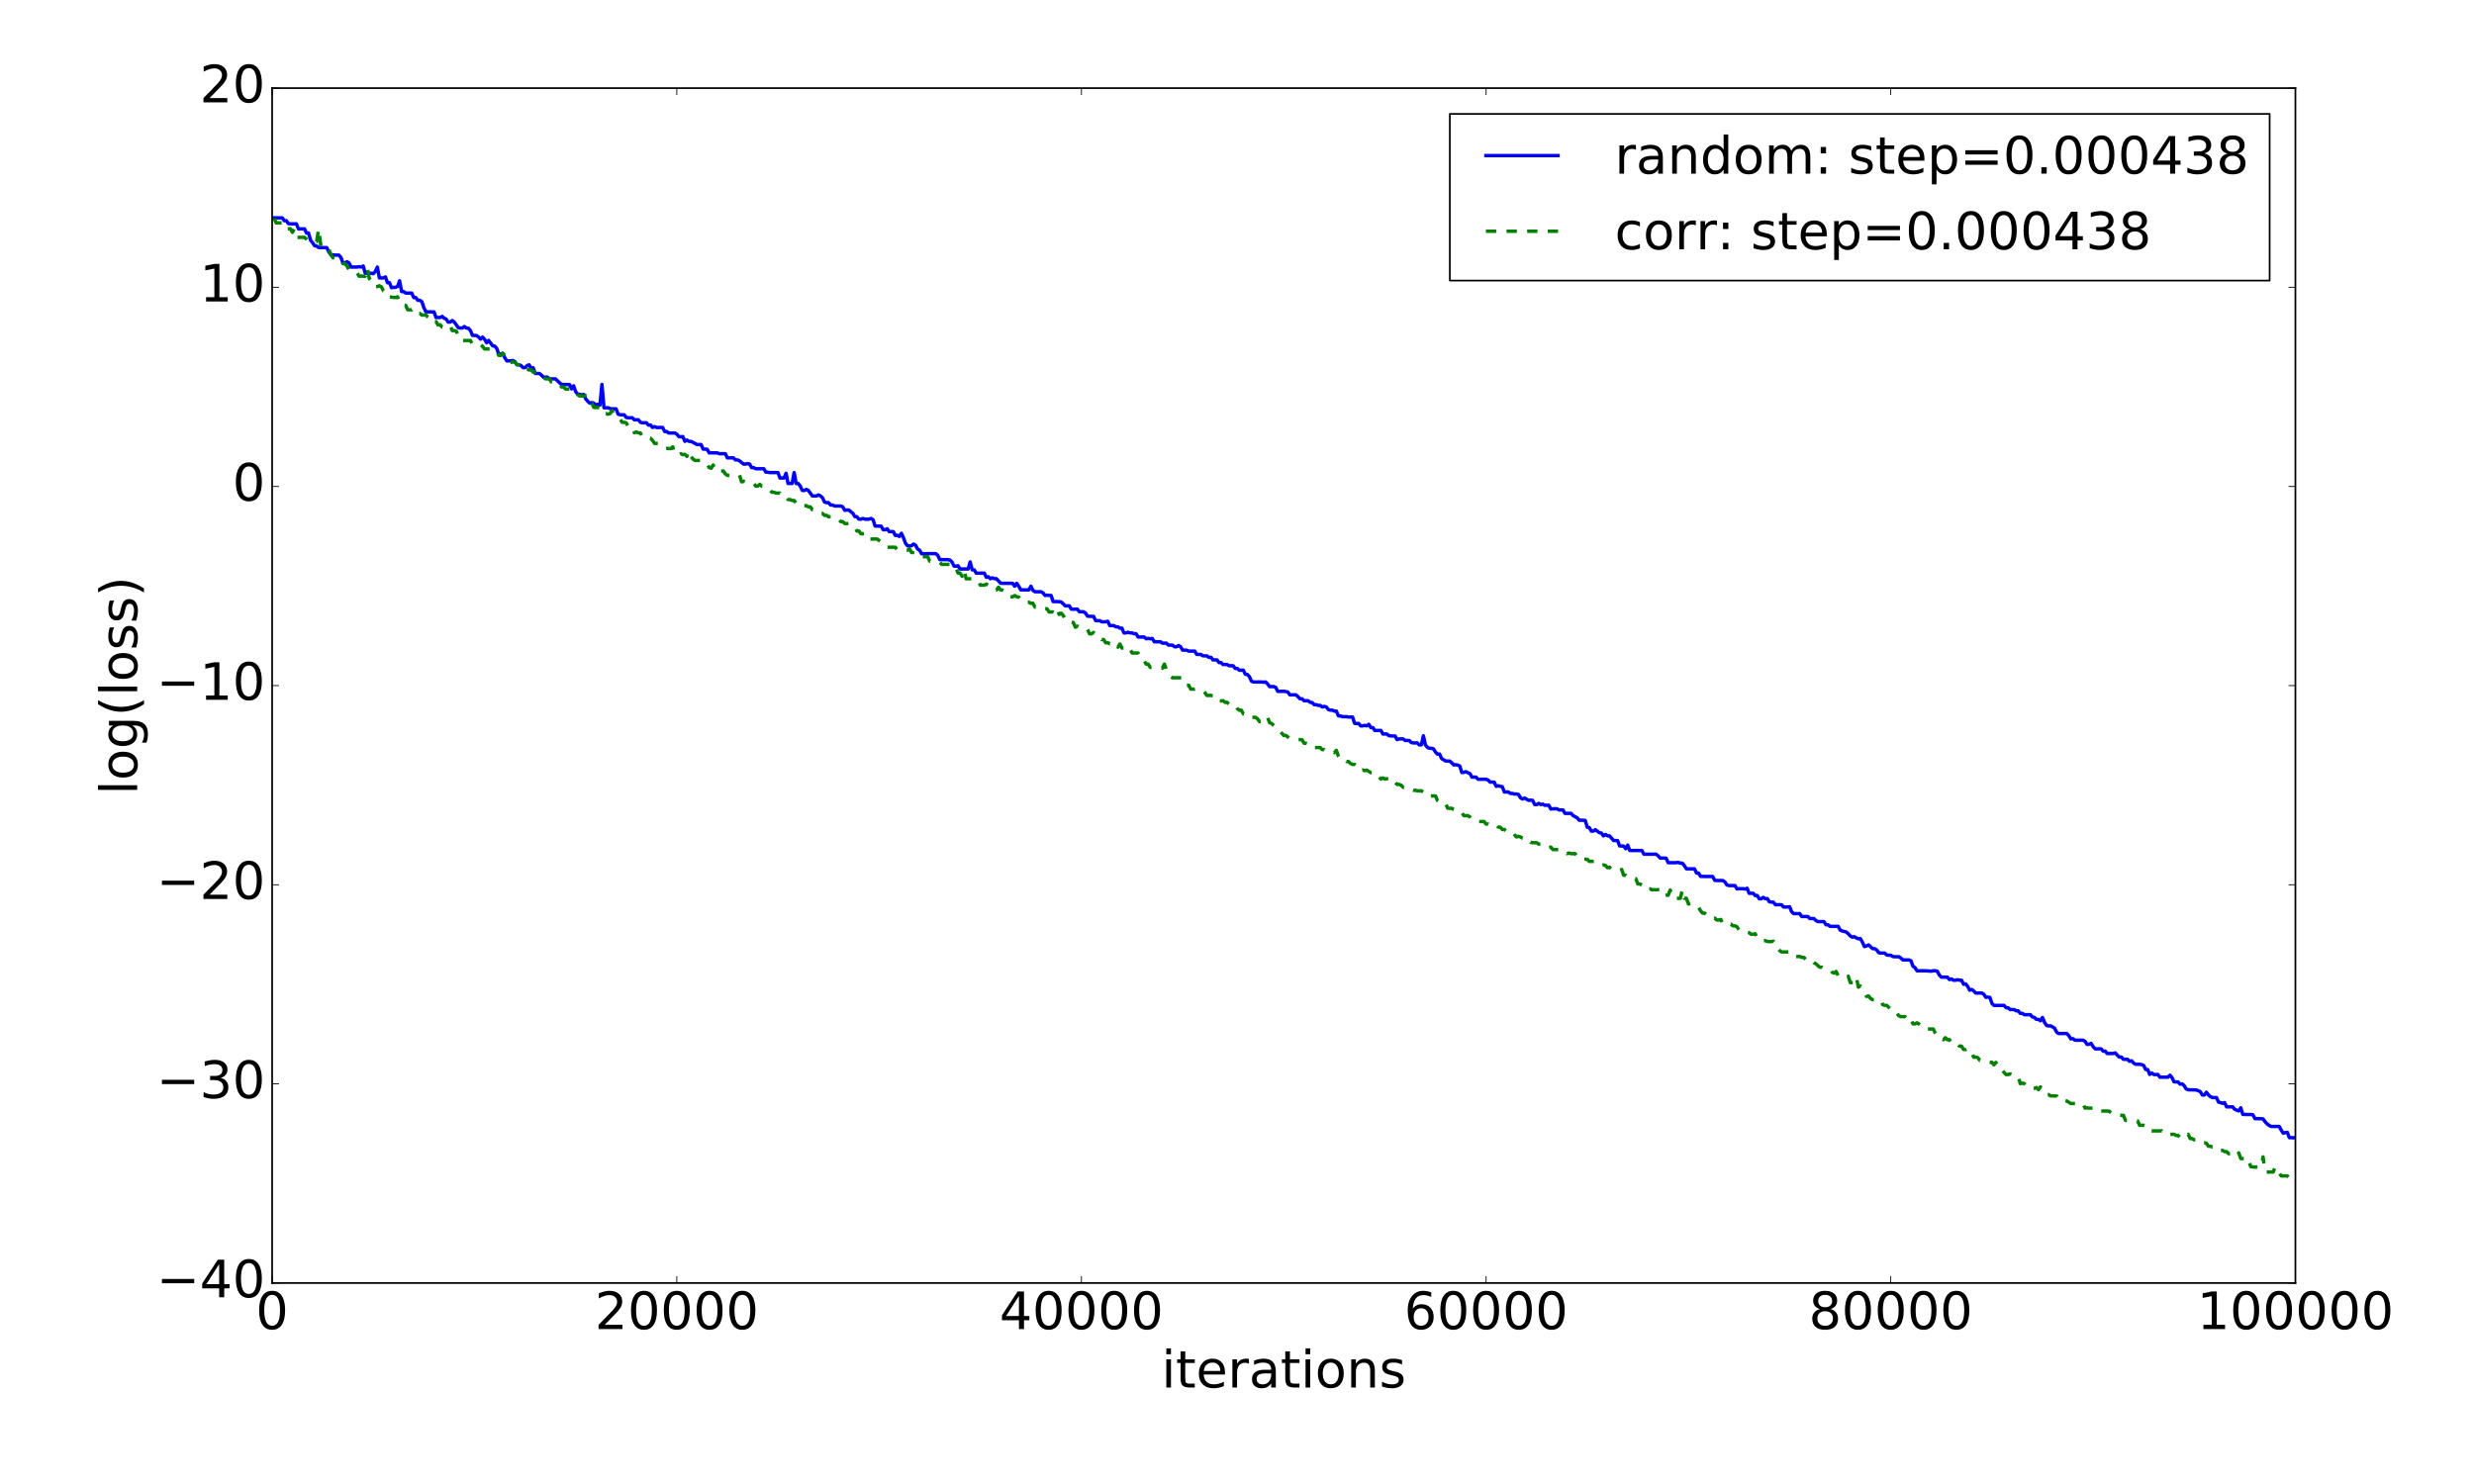 <?xml version="1.0" encoding="utf-8" standalone="no"?>
<!DOCTYPE svg PUBLIC "-//W3C//DTD SVG 1.1//EN"
  "http://www.w3.org/Graphics/SVG/1.1/DTD/svg11.dtd">
<!-- Created with matplotlib (http://matplotlib.org/) -->
<svg height="864pt" version="1.1" viewBox="0 0 1440 864" width="1440pt" xmlns="http://www.w3.org/2000/svg" xmlns:xlink="http://www.w3.org/1999/xlink">
 <defs>
  <style type="text/css">
*{stroke-linecap:butt;stroke-linejoin:round;stroke-miterlimit:100000;}
  </style>
 </defs>
 <g id="figure_1">
  <g id="patch_1">
   <path d="M 0 864 
L 1440 864 
L 1440 0 
L 0 0 
z
" style="fill:#ffffff;"/>
  </g>
  <g id="axes_1">
   <g id="patch_2">
    <path d="M 158.4 747 
L 1336.05 747 
L 1336.05 51.3 
L 158.4 51.3 
z
" style="fill:#ffffff;"/>
   </g>
   <g id="line2d_1">
    <path clip-path="url(#p7067795e8b)" d="M 159.578 126.833 
L 164.288 126.833 
L 165.466 128.473 
L 166.644 128.473 
L 167.821 130.165 
L 168.999 130.312 
L 172.532 130.312 
L 173.709 133.24 
L 177.242 133.24 
L 178.42 135.695 
L 179.598 135.695 
L 180.775 139.875 
L 181.953 141.346 
L 183.131 143.072 
L 184.308 143.269 
L 185.486 144.134 
L 190.197 144.181 
L 191.374 146.594 
L 192.552 148.328 
L 193.73 148.328 
L 194.907 148.547 
L 197.262 148.548 
L 198.44 149.875 
L 199.618 153.142 
L 200.795 153.055 
L 201.973 152.392 
L 203.151 153.056 
L 204.328 155.48 
L 207.861 155.48 
L 209.039 155.249 
L 210.217 155.48 
L 211.394 154.881 
L 212.572 159.05 
L 213.75 159.115 
L 216.105 159.078 
L 217.282 159.323 
L 218.46 158.032 
L 219.638 155.48 
L 220.815 161.828 
L 223.171 161.827 
L 224.348 161.215 
L 225.526 164.602 
L 226.704 164.588 
L 227.881 167.487 
L 229.059 167.324 
L 230.237 167.283 
L 231.414 166.761 
L 232.592 163.487 
L 233.77 169.757 
L 234.947 169.756 
L 236.125 170.612 
L 237.303 170.669 
L 238.48 170.612 
L 239.658 170.669 
L 240.835 173.252 
L 242.013 173.254 
L 243.191 174.84 
L 244.368 174.842 
L 245.546 175.632 
L 246.724 179.143 
L 247.901 181.555 
L 252.612 181.586 
L 253.79 184.87 
L 256.145 184.867 
L 257.323 184.215 
L 258.5 185.261 
L 259.678 185.793 
L 260.856 187.507 
L 262.033 187.508 
L 263.211 186.631 
L 264.389 187.508 
L 266.744 190.759 
L 267.921 190.971 
L 269.099 190.969 
L 270.277 190.124 
L 271.454 190.981 
L 272.632 191.132 
L 273.81 192.391 
L 274.987 195.246 
L 277.343 195.341 
L 278.52 196.209 
L 279.698 197.457 
L 280.876 196.267 
L 282.053 197.547 
L 283.231 199.551 
L 284.409 198.188 
L 286.764 201.37 
L 287.942 201.514 
L 289.119 202.866 
L 290.297 206.142 
L 291.474 206.142 
L 292.652 205.708 
L 293.83 208.302 
L 295.007 210.129 
L 297.363 210.057 
L 298.54 209.909 
L 299.718 210.552 
L 300.896 212.398 
L 302.073 212.398 
L 303.251 212.792 
L 304.429 214.049 
L 305.606 214.049 
L 306.784 212.848 
L 307.962 212.4 
L 309.139 214.409 
L 310.317 214.096 
L 311.495 217.411 
L 313.85 217.412 
L 315.027 218.274 
L 316.205 219.562 
L 318.56 219.562 
L 319.738 220.575 
L 323.271 220.575 
L 325.626 222.777 
L 326.804 223.811 
L 331.515 223.923 
L 332.692 226.418 
L 333.87 224.618 
L 335.048 227.999 
L 336.225 229.457 
L 337.403 229.618 
L 338.58 229.893 
L 339.758 229.68 
L 340.936 232.261 
L 342.113 233.635 
L 343.291 234.718 
L 344.469 234.369 
L 345.646 234.749 
L 346.824 235.822 
L 348.002 235.387 
L 349.179 235.823 
L 350.357 223.809 
L 351.535 237.363 
L 352.712 237.438 
L 353.89 237.363 
L 355.068 237.899 
L 356.245 238.028 
L 358.601 238.028 
L 359.778 241.123 
L 360.956 241.482 
L 363.311 241.482 
L 364.489 243.046 
L 365.666 243.23 
L 368.022 243.229 
L 369.199 244.408 
L 371.555 244.407 
L 372.732 245.846 
L 373.91 246.156 
L 376.265 246.156 
L 377.443 247.503 
L 378.621 247.42 
L 379.798 248.873 
L 380.976 248.381 
L 382.154 248.897 
L 385.686 248.873 
L 386.864 251.24 
L 388.042 251.242 
L 389.219 252.09 
L 392.752 252.09 
L 393.93 252.737 
L 395.108 254.178 
L 396.285 254.312 
L 397.463 254.178 
L 398.641 256.953 
L 399.818 256.192 
L 400.996 256.954 
L 402.174 256.954 
L 405.707 258.81 
L 408.062 258.8 
L 409.239 261.463 
L 411.595 261.546 
L 412.772 263.661 
L 417.483 263.66 
L 418.661 264.149 
L 422.194 264.148 
L 423.371 266.582 
L 425.727 266.58 
L 426.904 266.582 
L 428.082 267.763 
L 429.26 267.764 
L 430.437 268.313 
L 432.792 270.186 
L 433.97 270.189 
L 435.148 269.93 
L 436.325 270.19 
L 437.503 272.27 
L 438.681 272.27 
L 439.858 272.9 
L 444.569 272.9 
L 445.747 274.86 
L 446.924 274.932 
L 448.102 275.142 
L 452.812 275.153 
L 453.99 278.309 
L 456.345 278.295 
L 457.523 275.565 
L 458.701 281.48 
L 461.056 281.481 
L 462.234 275.142 
L 463.411 281.481 
L 464.589 281.481 
L 465.767 282.981 
L 466.944 285.498 
L 468.122 285.596 
L 469.3 284.948 
L 470.477 285.494 
L 472.833 288.746 
L 475.188 288.773 
L 476.365 288.129 
L 477.543 288.746 
L 478.721 289.78 
L 479.898 292.277 
L 481.076 292.661 
L 482.254 292.657 
L 483.431 294.046 
L 484.609 294.045 
L 485.787 294.6 
L 489.32 294.601 
L 490.497 295.062 
L 491.675 297.098 
L 492.853 296.932 
L 494.03 296.932 
L 496.386 298.846 
L 497.563 300.764 
L 498.741 300.85 
L 499.918 302.27 
L 501.096 302.27 
L 502.274 301.856 
L 503.451 302.27 
L 505.807 302.27 
L 506.984 301.856 
L 508.162 302.546 
L 509.34 306.272 
L 512.873 306.335 
L 514.05 308.412 
L 515.228 308.411 
L 516.406 307.873 
L 517.583 309.519 
L 519.939 309.517 
L 521.116 311.711 
L 522.294 311.65 
L 523.471 312.337 
L 524.649 310.496 
L 525.827 312.986 
L 527.004 316.181 
L 528.182 317.745 
L 530.537 317.746 
L 531.715 316.752 
L 532.893 317.414 
L 534.07 319.592 
L 535.248 320.339 
L 536.426 322.395 
L 539.959 322.343 
L 544.669 322.343 
L 545.847 323.337 
L 547.024 325.825 
L 551.735 325.842 
L 552.913 326.08 
L 554.09 327.147 
L 555.268 329.562 
L 556.446 329.689 
L 557.623 329.37 
L 558.801 331.277 
L 563.512 331.278 
L 564.689 327.147 
L 565.867 331.758 
L 567.045 331.758 
L 568.222 333.696 
L 572.933 333.696 
L 574.11 336.143 
L 575.288 335.791 
L 576.466 336.94 
L 577.643 336.413 
L 578.821 336.94 
L 579.999 336.939 
L 582.354 339.523 
L 583.532 339.629 
L 589.42 339.613 
L 590.598 341.306 
L 591.775 339.613 
L 592.953 341.325 
L 594.13 343.427 
L 598.841 343.437 
L 600.019 341.306 
L 601.196 343.685 
L 602.374 344.516 
L 605.907 344.521 
L 607.085 345.161 
L 608.262 346.665 
L 609.44 346.518 
L 610.618 346.666 
L 611.795 346.686 
L 612.973 350.253 
L 615.328 350.229 
L 616.506 350.305 
L 617.683 350.506 
L 618.861 351.549 
L 620.039 352.746 
L 622.394 352.747 
L 623.572 354.647 
L 624.749 354.705 
L 627.105 354.647 
L 628.282 356.195 
L 630.638 356.147 
L 631.815 356.934 
L 632.993 358.729 
L 635.348 358.861 
L 636.526 358.844 
L 637.704 361.341 
L 640.059 361.343 
L 641.236 362.023 
L 643.592 362.022 
L 644.769 361.697 
L 645.947 364.216 
L 648.302 364.216 
L 649.48 364.95 
L 650.658 364.952 
L 651.835 365.71 
L 653.013 365.71 
L 654.191 368.48 
L 655.368 368.48 
L 656.546 368.115 
L 657.724 368.48 
L 658.901 368.483 
L 660.079 368.944 
L 661.257 368.943 
L 662.434 370.872 
L 665.967 370.871 
L 667.145 371.906 
L 668.322 371.67 
L 669.5 371.907 
L 670.678 371.712 
L 671.855 373.618 
L 675.388 373.617 
L 676.566 374.439 
L 678.921 374.439 
L 680.099 375.603 
L 682.454 375.603 
L 683.632 376.555 
L 684.81 376.554 
L 685.987 375.829 
L 687.165 376.554 
L 688.342 378.514 
L 690.698 378.517 
L 691.875 379.091 
L 695.408 379.094 
L 696.586 381.016 
L 698.941 381.017 
L 700.119 381.822 
L 702.474 381.844 
L 703.652 382.777 
L 704.83 382.685 
L 706.007 384.199 
L 708.363 384.2 
L 709.54 385.771 
L 710.718 385.771 
L 711.895 386.911 
L 713.073 386.827 
L 714.251 386.93 
L 715.428 387.614 
L 717.784 387.632 
L 718.961 389.182 
L 720.139 389.182 
L 721.317 390.218 
L 723.672 390.169 
L 724.85 392.571 
L 726.027 392.694 
L 727.205 393.912 
L 728.383 396.587 
L 729.56 397.046 
L 734.271 397.045 
L 735.448 397.191 
L 736.626 397.048 
L 737.804 398.174 
L 738.981 399.742 
L 741.337 399.744 
L 742.514 400.169 
L 743.692 402.491 
L 746.047 402.493 
L 747.225 402.469 
L 748.403 402.623 
L 749.58 402.931 
L 750.758 404.538 
L 754.291 404.537 
L 755.469 405.565 
L 756.646 406.834 
L 757.824 406.834 
L 759.001 407.956 
L 761.357 407.956 
L 762.534 408.886 
L 763.712 409.023 
L 764.89 410.258 
L 766.067 410.258 
L 767.245 410.692 
L 768.423 410.693 
L 769.6 411.601 
L 770.778 411.258 
L 771.956 411.601 
L 773.133 413.081 
L 774.311 413.459 
L 775.489 413.461 
L 776.666 414.017 
L 777.844 414.007 
L 779.022 416.798 
L 780.199 416.826 
L 781.377 417.238 
L 783.732 417.238 
L 784.91 417.475 
L 787.265 417.475 
L 788.443 421.102 
L 789.62 421.25 
L 790.798 421.178 
L 791.976 422.61 
L 793.153 422.61 
L 794.331 422.297 
L 795.509 422.61 
L 796.686 421.706 
L 797.864 423.573 
L 799.042 423.574 
L 800.219 425.28 
L 803.752 425.281 
L 804.93 427.37 
L 806.107 427.294 
L 807.285 427.37 
L 808.463 428.356 
L 810.818 428.512 
L 811.996 428.468 
L 813.173 430.639 
L 814.351 430.202 
L 816.706 430.202 
L 817.884 431.127 
L 820.239 431.127 
L 821.417 432.312 
L 822.595 432.537 
L 824.95 432.527 
L 826.128 433.676 
L 827.305 433.676 
L 828.483 428.356 
L 829.66 433.675 
L 830.838 435.165 
L 832.016 435.651 
L 833.193 435.648 
L 834.371 436.012 
L 835.549 437.875 
L 836.726 439.116 
L 837.904 438.98 
L 839.082 441.647 
L 841.437 443.053 
L 843.792 443.099 
L 844.97 444.092 
L 846.148 445.31 
L 847.325 445.244 
L 848.503 445.431 
L 849.681 446 
L 850.858 449.763 
L 852.036 449.694 
L 853.213 449.272 
L 854.391 449.893 
L 855.569 450.36 
L 856.746 452.447 
L 859.102 452.449 
L 860.279 453.682 
L 864.99 453.687 
L 866.168 454.166 
L 867.345 455.357 
L 869.701 455.374 
L 870.878 457.815 
L 872.056 457.454 
L 873.234 457.815 
L 874.411 458.011 
L 875.589 461.095 
L 877.944 461.102 
L 879.122 461.955 
L 880.299 461.955 
L 881.477 462.296 
L 882.655 462.267 
L 883.832 462.531 
L 885.01 464.504 
L 886.188 465.209 
L 887.365 464.603 
L 889.721 465.989 
L 890.898 465.865 
L 892.076 465.988 
L 893.254 468.405 
L 894.431 468.447 
L 895.609 467.754 
L 896.787 468.405 
L 897.964 468.15 
L 899.142 468.843 
L 901.497 468.843 
L 902.675 471.039 
L 903.852 470.861 
L 906.208 470.861 
L 907.385 471.539 
L 909.741 471.539 
L 910.918 473.559 
L 914.451 473.556 
L 915.629 474.837 
L 917.984 476.138 
L 919.162 477.559 
L 921.517 477.56 
L 922.695 477.694 
L 923.872 481.636 
L 925.05 481.828 
L 926.228 483.894 
L 927.405 483.897 
L 928.583 483.069 
L 930.938 484.814 
L 932.116 485.019 
L 933.294 486.663 
L 934.471 485.819 
L 935.649 486.661 
L 936.827 486.664 
L 939.182 489.341 
L 941.537 489.417 
L 942.715 492.5 
L 945.07 492.607 
L 946.248 494.147 
L 947.426 492.009 
L 948.603 495.185 
L 955.669 495.184 
L 956.847 497.325 
L 963.913 497.325 
L 965.09 498.265 
L 966.268 499.571 
L 968.623 499.573 
L 969.801 499.704 
L 970.979 502.257 
L 975.689 502.257 
L 976.867 502.077 
L 978.044 502.56 
L 979.222 502.558 
L 980.4 504.025 
L 981.577 505.836 
L 986.288 505.866 
L 987.466 508.309 
L 988.643 508.309 
L 989.821 510.227 
L 992.176 510.285 
L 996.887 510.318 
L 998.064 512.557 
L 1000.42 512.657 
L 1002.775 512.656 
L 1003.953 513.458 
L 1005.13 515.226 
L 1006.308 515.584 
L 1009.841 515.587 
L 1011.019 517.531 
L 1012.196 517.392 
L 1014.552 517.392 
L 1015.729 517.661 
L 1016.907 517.141 
L 1018.085 520.088 
L 1020.44 520.088 
L 1021.617 521.37 
L 1022.795 521.368 
L 1023.973 523.258 
L 1025.15 523.26 
L 1026.328 522.469 
L 1027.506 523.259 
L 1028.683 523.144 
L 1029.861 525.021 
L 1031.039 525.253 
L 1032.216 525.252 
L 1033.394 526.734 
L 1036.927 526.757 
L 1038.105 528.084 
L 1040.46 528.084 
L 1041.638 527.917 
L 1042.815 530.81 
L 1043.993 531.884 
L 1047.526 531.924 
L 1048.703 533.6 
L 1052.236 533.599 
L 1053.414 534.809 
L 1055.769 534.808 
L 1056.947 535.927 
L 1058.125 536.569 
L 1061.658 536.568 
L 1062.835 538.393 
L 1064.013 538.398 
L 1065.19 539.315 
L 1069.901 539.315 
L 1071.079 541.524 
L 1072.256 542.01 
L 1074.612 542.62 
L 1075.789 543.639 
L 1076.967 544.91 
L 1078.145 545.643 
L 1079.322 545.33 
L 1080.5 546.078 
L 1081.678 546.584 
L 1082.855 546.512 
L 1084.033 548.564 
L 1085.211 551.128 
L 1086.388 550.762 
L 1087.566 550.131 
L 1088.744 551.128 
L 1089.921 552.306 
L 1091.099 552.306 
L 1092.276 552.983 
L 1093.454 554.646 
L 1094.632 554.892 
L 1096.987 554.892 
L 1098.165 556.012 
L 1099.342 556.155 
L 1100.52 556.15 
L 1101.698 556.901 
L 1102.875 557.027 
L 1105.231 557.027 
L 1106.408 557.796 
L 1107.586 558.878 
L 1111.119 558.878 
L 1112.296 559.383 
L 1113.474 562.615 
L 1114.652 563.387 
L 1115.829 565.244 
L 1118.185 565.172 
L 1121.718 565.244 
L 1124.073 565.442 
L 1125.251 565.172 
L 1126.428 565.172 
L 1127.606 565.442 
L 1128.784 567.663 
L 1129.961 568.912 
L 1133.494 568.906 
L 1134.672 570.305 
L 1135.85 569.941 
L 1137.027 570.719 
L 1138.205 570.719 
L 1139.382 570.394 
L 1140.56 570.719 
L 1141.738 570.719 
L 1142.915 573.032 
L 1144.093 572.821 
L 1145.271 574.241 
L 1146.448 576.51 
L 1147.626 576.058 
L 1148.804 576.935 
L 1149.981 578.134 
L 1153.514 578.136 
L 1154.692 578.849 
L 1155.87 580.675 
L 1157.047 580.519 
L 1158.225 580.722 
L 1159.402 584.164 
L 1160.58 585.351 
L 1166.468 585.352 
L 1167.646 586.708 
L 1168.824 586.706 
L 1170.001 587.794 
L 1172.357 587.794 
L 1173.534 588.514 
L 1174.712 588.521 
L 1175.89 589.967 
L 1177.067 589.967 
L 1178.245 590.765 
L 1181.778 590.765 
L 1182.956 592.052 
L 1184.133 592.378 
L 1185.311 593.489 
L 1186.488 593.491 
L 1187.666 594.318 
L 1188.844 592.382 
L 1190.021 595.246 
L 1191.199 597.02 
L 1192.377 597.303 
L 1193.554 597.26 
L 1194.732 597.901 
L 1195.91 598.676 
L 1197.087 600.98 
L 1198.265 601.73 
L 1202.976 601.73 
L 1204.153 602.949 
L 1205.331 604.823 
L 1206.508 604.708 
L 1207.686 605.604 
L 1212.397 605.604 
L 1213.574 606.233 
L 1214.752 608.01 
L 1215.93 608.011 
L 1217.107 607.425 
L 1218.285 609.358 
L 1219.463 610.616 
L 1220.64 610.687 
L 1221.818 610.618 
L 1222.996 610.688 
L 1224.173 612.001 
L 1225.351 612 
L 1226.529 613.347 
L 1230.062 613.348 
L 1231.239 613.001 
L 1232.417 614.418 
L 1233.594 615.448 
L 1234.772 615.449 
L 1235.95 616.734 
L 1238.305 616.735 
L 1239.483 617.884 
L 1240.66 617.596 
L 1241.838 618.904 
L 1243.016 619.626 
L 1245.371 619.629 
L 1246.549 619.827 
L 1247.726 620.327 
L 1248.904 622.681 
L 1250.082 622.723 
L 1251.259 625.531 
L 1252.437 624.713 
L 1253.614 625.599 
L 1254.792 625.652 
L 1255.97 625.53 
L 1257.147 627.142 
L 1261.858 627.142 
L 1263.036 625.996 
L 1264.213 627.403 
L 1265.391 629.836 
L 1267.746 629.915 
L 1268.924 631.18 
L 1270.102 631.063 
L 1271.279 632.029 
L 1272.457 634.002 
L 1273.635 634.462 
L 1278.345 634.571 
L 1280.7 635.543 
L 1281.878 637.501 
L 1283.056 637.501 
L 1284.233 635.91 
L 1285.411 637.427 
L 1286.589 638.484 
L 1287.766 639.016 
L 1290.122 639.017 
L 1291.299 641.657 
L 1292.477 641.952 
L 1293.655 642.387 
L 1294.832 641.953 
L 1296.01 644.408 
L 1299.543 644.414 
L 1300.72 645.845 
L 1303.076 646.808 
L 1304.253 644.974 
L 1305.431 648.809 
L 1307.786 648.876 
L 1310.142 648.876 
L 1311.319 649.027 
L 1312.497 651.312 
L 1316.03 651.29 
L 1317.208 651.468 
L 1318.385 653.045 
L 1319.563 654.346 
L 1320.741 655.21 
L 1321.918 655.819 
L 1326.629 655.82 
L 1327.806 658.026 
L 1328.984 659.755 
L 1330.162 659.404 
L 1331.339 659.275 
L 1332.517 662.345 
L 1336.05 662.431 
L 1336.05 662.431 
" style="fill:none;stroke:#0000ff;stroke-linecap:square;stroke-width:2.0;"/>
   </g>
   <g id="line2d_2">
    <path clip-path="url(#p7067795e8b)" d="M 159.578 127.157 
L 160.755 129.744 
L 164.288 129.745 
L 165.466 133.162 
L 166.644 133.245 
L 168.999 133.162 
L 170.177 135.276 
L 171.354 133.245 
L 172.532 138.188 
L 177.242 138.214 
L 178.42 139.27 
L 179.598 140.667 
L 184.308 140.642 
L 185.486 133.162 
L 186.664 142.66 
L 187.841 145.111 
L 191.374 145.112 
L 192.552 148.093 
L 193.73 150.035 
L 194.907 150.098 
L 196.085 149.948 
L 197.262 150.035 
L 198.44 151.597 
L 199.618 153.517 
L 200.795 153.517 
L 201.973 154.842 
L 203.151 157.108 
L 204.328 157.108 
L 205.506 157.556 
L 206.684 157.556 
L 207.861 158.868 
L 209.039 160.844 
L 210.217 160.742 
L 212.572 160.844 
L 213.75 155.877 
L 214.927 162.16 
L 216.105 163.471 
L 217.282 163.495 
L 218.46 166.85 
L 219.638 166.852 
L 220.815 166.381 
L 221.993 166.977 
L 223.171 169.327 
L 224.348 169.693 
L 225.526 169.692 
L 226.704 172.966 
L 227.881 172.966 
L 229.059 173.191 
L 230.237 173.191 
L 231.414 172.801 
L 232.592 176.462 
L 233.77 176.463 
L 234.947 177.78 
L 236.125 177.78 
L 237.303 180.343 
L 239.658 180.397 
L 240.835 179.456 
L 242.013 180.397 
L 243.191 182.469 
L 244.368 182.47 
L 245.546 183.447 
L 247.901 183.448 
L 249.079 184.513 
L 250.257 185.176 
L 251.434 187.869 
L 252.612 187.262 
L 253.79 187.262 
L 254.967 189.182 
L 256.145 189.058 
L 257.323 190.412 
L 259.678 190.394 
L 260.856 190.062 
L 262.033 189.438 
L 263.211 192.466 
L 264.389 192.469 
L 265.566 192.78 
L 266.744 195.064 
L 267.921 198.251 
L 273.81 198.252 
L 274.987 200.565 
L 279.698 200.567 
L 280.876 201.684 
L 282.053 203.161 
L 287.942 203.16 
L 289.119 204.593 
L 290.297 206.894 
L 291.474 206.937 
L 292.652 205.715 
L 293.83 206.895 
L 295.007 207.418 
L 296.185 211.024 
L 297.363 211.024 
L 298.54 210.644 
L 299.718 211.021 
L 300.896 212.191 
L 302.073 212.254 
L 303.251 211.6 
L 304.429 213.176 
L 305.606 215.007 
L 306.784 215.007 
L 307.962 215.39 
L 309.139 215.39 
L 310.317 216.64 
L 311.495 216.737 
L 312.672 216.642 
L 313.85 218.237 
L 315.027 219.428 
L 316.205 219.428 
L 317.383 220.543 
L 319.738 220.604 
L 320.916 222.327 
L 323.271 222.328 
L 324.449 223.531 
L 325.626 223.531 
L 326.804 225.308 
L 327.982 225.31 
L 329.159 226.495 
L 330.337 226.524 
L 331.515 226.432 
L 332.692 226.502 
L 333.87 227.965 
L 335.048 227.965 
L 336.225 229.761 
L 337.403 230.53 
L 339.758 230.604 
L 340.936 230.263 
L 342.113 230.263 
L 343.291 234.084 
L 344.469 234.757 
L 345.646 237.219 
L 348.002 237.228 
L 349.179 237.612 
L 350.357 238.304 
L 351.535 241.162 
L 352.712 240.802 
L 353.89 241.162 
L 355.068 240.803 
L 356.245 239.112 
L 357.423 241.533 
L 358.601 242.027 
L 359.778 243.244 
L 360.956 244.048 
L 362.133 245.867 
L 363.311 245.871 
L 364.489 246.193 
L 365.666 248.216 
L 368.022 248.215 
L 369.199 251.932 
L 370.377 251.493 
L 371.555 251.981 
L 372.732 252.066 
L 373.91 254.764 
L 377.443 254.764 
L 378.621 255.123 
L 379.798 256.344 
L 380.976 258.144 
L 383.331 258.144 
L 384.509 259.241 
L 385.686 259.766 
L 386.864 261.163 
L 388.042 261.039 
L 389.219 261.163 
L 390.397 261.163 
L 391.575 260.147 
L 392.752 264.662 
L 395.108 264.738 
L 396.285 264.188 
L 397.463 264.662 
L 398.641 264.54 
L 399.818 265.726 
L 400.996 262.423 
L 402.174 265.726 
L 403.351 267.285 
L 404.529 268.056 
L 409.239 268.094 
L 410.417 269.334 
L 411.595 270.009 
L 412.772 272.267 
L 413.95 272.593 
L 415.128 270.71 
L 416.305 274.22 
L 421.016 274.22 
L 422.194 275.903 
L 423.371 276.787 
L 429.26 276.787 
L 430.437 276.581 
L 431.615 280.534 
L 432.792 280.205 
L 433.97 280.537 
L 435.148 280.534 
L 436.325 280.981 
L 437.503 281.601 
L 438.681 281.303 
L 439.858 282.987 
L 441.036 282.991 
L 442.214 282.029 
L 443.391 283.008 
L 444.569 282.99 
L 445.747 284.52 
L 446.924 285.214 
L 448.102 285.214 
L 449.28 286.588 
L 450.457 286.588 
L 451.635 287.053 
L 453.99 287.107 
L 455.168 289.318 
L 457.523 289.339 
L 458.701 290.845 
L 459.878 290.844 
L 461.056 291.408 
L 462.234 291.407 
L 463.411 292.923 
L 464.589 292.922 
L 465.767 292.476 
L 466.944 292.924 
L 468.122 294.424 
L 469.3 294.422 
L 470.477 295.079 
L 471.655 295.079 
L 472.833 296.79 
L 474.01 296.789 
L 475.188 297.545 
L 476.365 297.462 
L 477.543 298.908 
L 478.721 298.908 
L 479.898 300.046 
L 481.076 300.046 
L 482.254 300.87 
L 484.609 300.87 
L 485.787 301.015 
L 486.964 302.292 
L 488.142 302.296 
L 489.32 303.674 
L 490.497 303.674 
L 491.675 304.806 
L 494.03 304.807 
L 495.208 306.493 
L 497.563 307.081 
L 498.741 309.146 
L 499.918 309.146 
L 501.096 310.751 
L 502.274 310.751 
L 503.451 310.626 
L 504.629 313.796 
L 506.984 313.855 
L 509.34 313.796 
L 510.517 313.805 
L 512.873 315.603 
L 514.05 317.311 
L 515.228 318.587 
L 521.116 318.587 
L 522.294 320.18 
L 523.471 320.379 
L 528.182 320.379 
L 529.36 319.49 
L 530.537 321.666 
L 534.07 321.677 
L 535.248 323.139 
L 536.426 324.14 
L 539.959 324.098 
L 541.136 326.692 
L 543.492 326.609 
L 544.669 326.692 
L 545.847 326.612 
L 547.024 327.431 
L 548.202 328.617 
L 552.913 328.574 
L 554.09 330.552 
L 556.446 330.552 
L 557.623 333.652 
L 558.801 333.638 
L 559.979 335.536 
L 561.156 331.734 
L 562.334 336.955 
L 567.045 336.955 
L 568.222 337.193 
L 569.4 337.969 
L 570.577 340.67 
L 572.933 340.68 
L 574.11 340.07 
L 575.288 340.681 
L 576.466 342.003 
L 577.643 343.51 
L 579.999 343.514 
L 581.176 341.882 
L 582.354 343.51 
L 583.532 343.51 
L 584.709 343.943 
L 585.887 345.787 
L 587.065 347.394 
L 589.42 347.481 
L 590.598 346.736 
L 591.775 347.424 
L 592.953 347.632 
L 595.308 350.64 
L 598.841 350.639 
L 600.019 351.241 
L 601.196 351.196 
L 602.374 353.44 
L 603.552 353.19 
L 604.729 353.44 
L 607.085 353.442 
L 608.262 354.447 
L 609.44 354.447 
L 610.618 356.311 
L 612.973 356.31 
L 614.151 356.752 
L 615.328 354.176 
L 616.506 357.736 
L 617.683 357.003 
L 618.861 358.333 
L 620.039 360.367 
L 621.216 361.457 
L 622.394 362.839 
L 623.572 362.165 
L 624.749 362.436 
L 625.927 365.179 
L 627.105 364.555 
L 628.282 365.179 
L 631.815 365.198 
L 632.993 366.347 
L 634.171 369.016 
L 635.348 369.016 
L 636.526 368.23 
L 637.704 369.173 
L 638.881 369.173 
L 640.059 370.648 
L 641.236 372.371 
L 642.414 372.37 
L 643.592 374.241 
L 644.769 374.181 
L 645.947 374.864 
L 648.302 374.867 
L 649.48 374.348 
L 650.658 376.786 
L 651.835 374.945 
L 653.013 377.289 
L 655.368 377.288 
L 656.546 378.752 
L 657.724 377.631 
L 658.901 380.186 
L 662.434 380.193 
L 663.612 382.19 
L 664.789 384.662 
L 665.967 384.662 
L 667.145 386.635 
L 668.322 386.669 
L 669.5 388.579 
L 675.388 388.591 
L 676.566 389.072 
L 677.744 386.642 
L 680.099 393.43 
L 682.454 394.589 
L 688.342 394.589 
L 689.52 397.658 
L 690.698 398.968 
L 691.875 398.968 
L 693.053 401.21 
L 695.408 401.21 
L 696.586 400.855 
L 697.764 401.345 
L 698.941 401.511 
L 700.119 402.112 
L 701.297 403.244 
L 702.474 404.884 
L 704.83 404.908 
L 706.007 405.119 
L 707.185 407.95 
L 709.54 408.06 
L 710.718 408.081 
L 711.895 407.95 
L 713.073 408.927 
L 714.251 408.927 
L 715.428 410.224 
L 718.961 410.23 
L 720.139 412.525 
L 721.317 413.493 
L 722.494 413.444 
L 723.672 415.587 
L 724.85 415.587 
L 726.027 415.7 
L 727.205 417.625 
L 730.738 417.632 
L 731.916 418.425 
L 733.093 420.115 
L 736.626 420.137 
L 737.804 417.625 
L 738.981 420.829 
L 740.159 421.198 
L 742.514 423.598 
L 743.692 425.254 
L 744.87 425.309 
L 746.047 426.86 
L 747.225 428.189 
L 748.403 428.157 
L 749.58 429.061 
L 750.758 430.232 
L 751.936 430.584 
L 757.824 430.65 
L 759.001 432.687 
L 760.179 432.74 
L 761.357 433.134 
L 762.534 435.231 
L 768.423 435.231 
L 769.6 436.413 
L 770.778 436.429 
L 771.956 437.581 
L 775.489 437.581 
L 776.666 438.182 
L 777.844 436.885 
L 779.022 440.333 
L 780.199 442.143 
L 781.377 441.865 
L 782.554 442.072 
L 783.732 443.336 
L 784.91 443.382 
L 786.087 444.521 
L 787.265 445.061 
L 788.443 445.062 
L 789.62 445.897 
L 790.798 445.907 
L 791.976 448.67 
L 793.153 448.304 
L 794.331 448.67 
L 795.509 448.388 
L 797.864 449.844 
L 800.219 449.859 
L 801.397 452.322 
L 802.575 452.322 
L 803.752 453.556 
L 804.93 452.941 
L 806.107 453.554 
L 807.285 453.388 
L 808.463 453.416 
L 809.64 455.897 
L 810.818 455.896 
L 811.996 455.441 
L 813.173 456.707 
L 814.351 456.707 
L 815.529 457.135 
L 816.706 458.374 
L 819.062 458.374 
L 820.239 458.27 
L 821.417 459.397 
L 822.595 460.102 
L 823.772 460.102 
L 824.95 460.435 
L 827.305 460.435 
L 828.483 461.148 
L 829.66 463.425 
L 830.838 463.088 
L 832.016 463.425 
L 834.371 463.387 
L 835.549 463.426 
L 836.726 466.162 
L 837.904 466.768 
L 839.082 466.226 
L 840.259 467.387 
L 841.437 467.769 
L 842.615 470.553 
L 844.97 470.619 
L 846.148 471.26 
L 847.325 471.706 
L 848.503 471.706 
L 849.681 471.529 
L 852.036 474.875 
L 854.391 474.875 
L 855.569 475.632 
L 856.746 477.245 
L 859.102 477.249 
L 860.279 478.279 
L 863.812 478.323 
L 864.99 479.783 
L 866.168 479.782 
L 867.345 480.928 
L 869.701 480.935 
L 870.878 480.452 
L 872.056 481.529 
L 873.234 481.603 
L 874.411 482.942 
L 875.589 482.935 
L 876.766 483.807 
L 880.299 483.806 
L 881.477 485.884 
L 882.655 487.28 
L 883.832 486.921 
L 885.01 487.28 
L 886.188 488.002 
L 887.365 488.133 
L 888.543 488.008 
L 889.721 488.198 
L 890.898 490.404 
L 892.076 490.636 
L 894.431 490.636 
L 895.609 491.446 
L 896.787 491.446 
L 897.964 492.283 
L 899.142 493.668 
L 900.319 493.668 
L 902.675 493.21 
L 903.852 494.624 
L 907.385 494.624 
L 908.563 495.867 
L 910.918 495.893 
L 912.096 497.021 
L 913.274 496.624 
L 914.451 497.021 
L 916.807 497.021 
L 917.984 498.472 
L 920.34 498.471 
L 921.517 500.291 
L 923.872 500.29 
L 925.05 501.507 
L 927.405 501.507 
L 928.583 501.393 
L 929.761 502.615 
L 930.938 502.864 
L 932.116 503.899 
L 933.294 503.589 
L 934.471 503.876 
L 935.649 505.207 
L 936.827 504.878 
L 938.004 506.227 
L 939.182 506.228 
L 940.36 506.904 
L 942.715 506.904 
L 943.893 506.2 
L 945.07 509.567 
L 946.248 509.578 
L 947.426 510.674 
L 948.603 510.674 
L 949.781 511.607 
L 950.958 511.679 
L 952.136 511.609 
L 953.314 514.647 
L 954.491 514.646 
L 955.669 515.3 
L 956.847 515.3 
L 958.024 514.949 
L 959.202 517.495 
L 960.38 517.495 
L 961.557 518.059 
L 962.735 517.972 
L 963.913 518.059 
L 965.09 517.973 
L 967.446 518.158 
L 968.623 521.45 
L 969.801 521.218 
L 970.979 521.217 
L 972.156 518.18 
L 973.334 522.399 
L 974.511 522.971 
L 978.044 523.005 
L 979.222 518.059 
L 980.4 523.005 
L 981.577 523.005 
L 982.755 526.32 
L 983.933 526.033 
L 985.11 526.938 
L 986.288 528.196 
L 988.643 528.196 
L 989.821 530.27 
L 990.999 531.624 
L 992.176 531.624 
L 993.354 532.503 
L 994.532 532.508 
L 995.709 533.524 
L 996.887 534.973 
L 998.064 534.571 
L 999.242 535.623 
L 1000.42 535.626 
L 1001.597 535.315 
L 1002.775 537.812 
L 1003.953 538.468 
L 1006.308 538.468 
L 1007.486 538.072 
L 1008.663 539.021 
L 1009.841 539.022 
L 1011.019 539.592 
L 1012.196 541.481 
L 1015.729 541.481 
L 1016.907 542.719 
L 1018.085 543.019 
L 1019.262 543.943 
L 1020.44 543.943 
L 1021.617 543.635 
L 1022.795 546.367 
L 1025.15 546.362 
L 1026.328 547.669 
L 1027.506 547.669 
L 1028.683 548.164 
L 1031.039 548.19 
L 1032.216 547.96 
L 1033.394 551.641 
L 1034.572 552.096 
L 1035.749 553.394 
L 1036.927 554.216 
L 1042.815 554.216 
L 1043.993 556.495 
L 1045.17 556.865 
L 1046.348 556.926 
L 1047.526 556.866 
L 1048.703 557.375 
L 1049.881 557.438 
L 1051.059 558.45 
L 1052.236 558.191 
L 1053.414 558.522 
L 1054.592 558.45 
L 1055.769 560.468 
L 1056.947 561.093 
L 1058.125 562.274 
L 1059.302 563.141 
L 1060.48 563.14 
L 1061.658 563.824 
L 1064.013 563.825 
L 1065.19 564.49 
L 1066.368 566.036 
L 1067.546 566.569 
L 1068.723 565.612 
L 1069.901 568.149 
L 1073.434 568.149 
L 1074.612 569.048 
L 1075.789 568.37 
L 1076.967 572.099 
L 1079.322 572.098 
L 1080.5 568.944 
L 1081.678 574.728 
L 1082.855 574.075 
L 1084.033 574.794 
L 1085.211 578.28 
L 1086.388 580.117 
L 1087.566 579.849 
L 1088.744 581.283 
L 1089.921 582.036 
L 1092.276 581.958 
L 1094.632 581.967 
L 1095.809 584.947 
L 1096.987 585.333 
L 1098.165 585.339 
L 1100.52 587.538 
L 1101.698 587.579 
L 1102.875 589.741 
L 1104.053 589.845 
L 1105.231 591.403 
L 1106.408 591.918 
L 1108.764 591.885 
L 1109.941 593.286 
L 1111.119 592.003 
L 1112.296 593.538 
L 1113.474 596.117 
L 1114.652 596.117 
L 1115.829 595.492 
L 1117.007 596.263 
L 1118.185 597.305 
L 1119.362 597.304 
L 1120.54 599.138 
L 1125.251 599.078 
L 1126.428 601.527 
L 1127.606 603.438 
L 1128.784 603.437 
L 1129.961 604.072 
L 1131.139 605.339 
L 1132.317 604.18 
L 1133.494 605.337 
L 1134.672 605.271 
L 1135.85 607.123 
L 1137.027 607.423 
L 1138.205 608.64 
L 1139.382 607.969 
L 1140.56 609.107 
L 1141.738 609.105 
L 1142.915 611.036 
L 1144.093 611.054 
L 1145.271 610.599 
L 1146.448 612.969 
L 1147.626 612.846 
L 1148.804 615.516 
L 1149.981 615.45 
L 1151.159 615.758 
L 1152.337 617.305 
L 1153.514 617.36 
L 1154.692 618.42 
L 1157.047 618.421 
L 1158.225 618.533 
L 1159.402 618.508 
L 1160.58 619.949 
L 1161.758 618.558 
L 1162.935 621.356 
L 1164.113 622.539 
L 1165.291 622.53 
L 1166.468 624.418 
L 1167.646 625.604 
L 1168.824 625.604 
L 1170.001 625.232 
L 1171.179 625.604 
L 1172.357 626.581 
L 1174.712 626.611 
L 1175.89 630.886 
L 1177.067 630.638 
L 1178.245 630.886 
L 1179.423 631.917 
L 1180.6 633.692 
L 1184.133 633.614 
L 1185.311 633.2 
L 1186.488 634.426 
L 1187.666 632.842 
L 1188.844 634.428 
L 1190.021 636.942 
L 1191.199 637.328 
L 1192.377 637.335 
L 1193.554 638.02 
L 1197.087 638.093 
L 1198.265 640.082 
L 1199.443 641.008 
L 1200.62 641.007 
L 1201.798 640.719 
L 1202.976 641.013 
L 1205.331 642.473 
L 1212.397 642.434 
L 1213.574 645.166 
L 1214.752 644.989 
L 1215.93 645.166 
L 1220.64 645.133 
L 1221.818 646.858 
L 1226.529 646.858 
L 1227.706 646.969 
L 1228.884 648.026 
L 1230.062 649.321 
L 1235.95 649.33 
L 1237.127 652.308 
L 1239.483 652.308 
L 1240.66 652.038 
L 1241.838 652.079 
L 1243.016 652.637 
L 1244.193 652.634 
L 1245.371 655.157 
L 1247.726 655.157 
L 1248.904 655.489 
L 1250.082 655.631 
L 1251.259 658.385 
L 1252.437 658.477 
L 1253.614 658.384 
L 1255.97 658.439 
L 1258.325 658.384 
L 1259.503 660.4 
L 1265.391 660.4 
L 1266.569 661.05 
L 1267.746 661.05 
L 1268.924 662.227 
L 1272.457 662.231 
L 1273.635 660.4 
L 1274.812 662.895 
L 1275.99 662.895 
L 1277.168 663.62 
L 1280.7 663.619 
L 1281.878 665.304 
L 1283.056 665.304 
L 1284.233 665.59 
L 1285.411 667.366 
L 1286.589 667.366 
L 1287.766 667.806 
L 1288.944 667.806 
L 1290.122 669.782 
L 1293.655 669.783 
L 1294.832 670.495 
L 1296.01 670.495 
L 1297.188 671.689 
L 1300.72 671.689 
L 1301.898 673.096 
L 1303.076 671.212 
L 1304.253 674.522 
L 1306.609 674.521 
L 1307.786 677.303 
L 1308.964 676.459 
L 1310.142 679.295 
L 1312.497 679.498 
L 1314.852 679.39 
L 1316.03 679.498 
L 1317.208 673.561 
L 1318.385 682.383 
L 1323.096 682.383 
L 1324.274 679.389 
L 1325.451 682.405 
L 1326.629 683.004 
L 1327.806 684.621 
L 1331.339 684.622 
L 1332.517 685.833 
L 1333.695 685.834 
L 1336.05 686.853 
L 1336.05 686.853 
" style="fill:none;stroke:#008000;stroke-dasharray:6,6;stroke-dashoffset:0.0;stroke-width:2.0;"/>
   </g>
   <g id="patch_3">
    <path d="M 158.4 51.3 
L 1336.05 51.3 
" style="fill:none;stroke:#000000;stroke-linecap:square;stroke-linejoin:miter;"/>
   </g>
   <g id="patch_4">
    <path d="M 1336.05 747 
L 1336.05 51.3 
" style="fill:none;stroke:#000000;stroke-linecap:square;stroke-linejoin:miter;"/>
   </g>
   <g id="patch_5">
    <path d="M 158.4 747 
L 1336.05 747 
" style="fill:none;stroke:#000000;stroke-linecap:square;stroke-linejoin:miter;"/>
   </g>
   <g id="patch_6">
    <path d="M 158.4 747 
L 158.4 51.3 
" style="fill:none;stroke:#000000;stroke-linecap:square;stroke-linejoin:miter;"/>
   </g>
   <g id="matplotlib.axis_1">
    <g id="xtick_1">
     <g id="line2d_3">
      <defs>
       <path d="M 0 0 
L 0 -4 
" id="mf4c7f86112" style="stroke:#000000;stroke-width:0.5;"/>
      </defs>
      <g>
       <use style="stroke:#000000;stroke-width:0.5;" x="158.4" xlink:href="#mf4c7f86112" y="747.0"/>
      </g>
     </g>
     <g id="line2d_4">
      <defs>
       <path d="M 0 0 
L 0 4 
" id="m4c13572a5e" style="stroke:#000000;stroke-width:0.5;"/>
      </defs>
      <g>
       <use style="stroke:#000000;stroke-width:0.5;" x="158.4" xlink:href="#m4c13572a5e" y="51.3"/>
      </g>
     </g>
     <g id="text_1">
      <!-- 0 -->
      <defs>
       <path d="M 31.781 66.406 
Q 24.172 66.406 20.328 58.906 
Q 16.5 51.422 16.5 36.375 
Q 16.5 21.391 20.328 13.891 
Q 24.172 6.391 31.781 6.391 
Q 39.453 6.391 43.281 13.891 
Q 47.125 21.391 47.125 36.375 
Q 47.125 51.422 43.281 58.906 
Q 39.453 66.406 31.781 66.406 
M 31.781 74.219 
Q 44.047 74.219 50.516 64.516 
Q 56.984 54.828 56.984 36.375 
Q 56.984 17.969 50.516 8.266 
Q 44.047 -1.422 31.781 -1.422 
Q 19.531 -1.422 13.062 8.266 
Q 6.594 17.969 6.594 36.375 
Q 6.594 54.828 13.062 64.516 
Q 19.531 74.219 31.781 74.219 
" id="BitstreamVeraSans-Roman-30"/>
      </defs>
      <g transform="translate(148.856 773.795)scale(0.3 -0.3)">
       <use xlink:href="#BitstreamVeraSans-Roman-30"/>
      </g>
     </g>
    </g>
    <g id="xtick_2">
     <g id="line2d_5">
      <g>
       <use style="stroke:#000000;stroke-width:0.5;" x="393.93" xlink:href="#mf4c7f86112" y="747.0"/>
      </g>
     </g>
     <g id="line2d_6">
      <g>
       <use style="stroke:#000000;stroke-width:0.5;" x="393.93" xlink:href="#m4c13572a5e" y="51.3"/>
      </g>
     </g>
     <g id="text_2">
      <!-- 20000 -->
      <defs>
       <path d="M 19.188 8.297 
L 53.609 8.297 
L 53.609 0 
L 7.328 0 
L 7.328 8.297 
Q 12.938 14.109 22.625 23.891 
Q 32.328 33.688 34.812 36.531 
Q 39.547 41.844 41.422 45.531 
Q 43.312 49.219 43.312 52.781 
Q 43.312 58.594 39.234 62.25 
Q 35.156 65.922 28.609 65.922 
Q 23.969 65.922 18.812 64.312 
Q 13.672 62.703 7.812 59.422 
L 7.812 69.391 
Q 13.766 71.781 18.938 73 
Q 24.125 74.219 28.422 74.219 
Q 39.75 74.219 46.484 68.547 
Q 53.219 62.891 53.219 53.422 
Q 53.219 48.922 51.531 44.891 
Q 49.859 40.875 45.406 35.406 
Q 44.188 33.984 37.641 27.219 
Q 31.109 20.453 19.188 8.297 
" id="BitstreamVeraSans-Roman-32"/>
      </defs>
      <g transform="translate(346.211 773.795)scale(0.3 -0.3)">
       <use xlink:href="#BitstreamVeraSans-Roman-32"/>
       <use x="63.623" xlink:href="#BitstreamVeraSans-Roman-30"/>
       <use x="127.246" xlink:href="#BitstreamVeraSans-Roman-30"/>
       <use x="190.869" xlink:href="#BitstreamVeraSans-Roman-30"/>
       <use x="254.492" xlink:href="#BitstreamVeraSans-Roman-30"/>
      </g>
     </g>
    </g>
    <g id="xtick_3">
     <g id="line2d_7">
      <g>
       <use style="stroke:#000000;stroke-width:0.5;" x="629.46" xlink:href="#mf4c7f86112" y="747.0"/>
      </g>
     </g>
     <g id="line2d_8">
      <g>
       <use style="stroke:#000000;stroke-width:0.5;" x="629.46" xlink:href="#m4c13572a5e" y="51.3"/>
      </g>
     </g>
     <g id="text_3">
      <!-- 40000 -->
      <defs>
       <path d="M 37.797 64.312 
L 12.891 25.391 
L 37.797 25.391 
z
M 35.203 72.906 
L 47.609 72.906 
L 47.609 25.391 
L 58.016 25.391 
L 58.016 17.188 
L 47.609 17.188 
L 47.609 0 
L 37.797 0 
L 37.797 17.188 
L 4.891 17.188 
L 4.891 26.703 
z
" id="BitstreamVeraSans-Roman-34"/>
      </defs>
      <g transform="translate(581.741 773.795)scale(0.3 -0.3)">
       <use xlink:href="#BitstreamVeraSans-Roman-34"/>
       <use x="63.623" xlink:href="#BitstreamVeraSans-Roman-30"/>
       <use x="127.246" xlink:href="#BitstreamVeraSans-Roman-30"/>
       <use x="190.869" xlink:href="#BitstreamVeraSans-Roman-30"/>
       <use x="254.492" xlink:href="#BitstreamVeraSans-Roman-30"/>
      </g>
     </g>
    </g>
    <g id="xtick_4">
     <g id="line2d_9">
      <g>
       <use style="stroke:#000000;stroke-width:0.5;" x="864.99" xlink:href="#mf4c7f86112" y="747.0"/>
      </g>
     </g>
     <g id="line2d_10">
      <g>
       <use style="stroke:#000000;stroke-width:0.5;" x="864.99" xlink:href="#m4c13572a5e" y="51.3"/>
      </g>
     </g>
     <g id="text_4">
      <!-- 60000 -->
      <defs>
       <path d="M 33.016 40.375 
Q 26.375 40.375 22.484 35.828 
Q 18.609 31.297 18.609 23.391 
Q 18.609 15.531 22.484 10.953 
Q 26.375 6.391 33.016 6.391 
Q 39.656 6.391 43.531 10.953 
Q 47.406 15.531 47.406 23.391 
Q 47.406 31.297 43.531 35.828 
Q 39.656 40.375 33.016 40.375 
M 52.594 71.297 
L 52.594 62.312 
Q 48.875 64.062 45.094 64.984 
Q 41.312 65.922 37.594 65.922 
Q 27.828 65.922 22.672 59.328 
Q 17.531 52.734 16.797 39.406 
Q 19.672 43.656 24.016 45.922 
Q 28.375 48.188 33.594 48.188 
Q 44.578 48.188 50.953 41.516 
Q 57.328 34.859 57.328 23.391 
Q 57.328 12.156 50.688 5.359 
Q 44.047 -1.422 33.016 -1.422 
Q 20.359 -1.422 13.672 8.266 
Q 6.984 17.969 6.984 36.375 
Q 6.984 53.656 15.188 63.938 
Q 23.391 74.219 37.203 74.219 
Q 40.922 74.219 44.703 73.484 
Q 48.484 72.75 52.594 71.297 
" id="BitstreamVeraSans-Roman-36"/>
      </defs>
      <g transform="translate(817.271 773.795)scale(0.3 -0.3)">
       <use xlink:href="#BitstreamVeraSans-Roman-36"/>
       <use x="63.623" xlink:href="#BitstreamVeraSans-Roman-30"/>
       <use x="127.246" xlink:href="#BitstreamVeraSans-Roman-30"/>
       <use x="190.869" xlink:href="#BitstreamVeraSans-Roman-30"/>
       <use x="254.492" xlink:href="#BitstreamVeraSans-Roman-30"/>
      </g>
     </g>
    </g>
    <g id="xtick_5">
     <g id="line2d_11">
      <g>
       <use style="stroke:#000000;stroke-width:0.5;" x="1100.52" xlink:href="#mf4c7f86112" y="747.0"/>
      </g>
     </g>
     <g id="line2d_12">
      <g>
       <use style="stroke:#000000;stroke-width:0.5;" x="1100.52" xlink:href="#m4c13572a5e" y="51.3"/>
      </g>
     </g>
     <g id="text_5">
      <!-- 80000 -->
      <defs>
       <path d="M 31.781 34.625 
Q 24.75 34.625 20.719 30.859 
Q 16.703 27.094 16.703 20.516 
Q 16.703 13.922 20.719 10.156 
Q 24.75 6.391 31.781 6.391 
Q 38.812 6.391 42.859 10.172 
Q 46.922 13.969 46.922 20.516 
Q 46.922 27.094 42.891 30.859 
Q 38.875 34.625 31.781 34.625 
M 21.922 38.812 
Q 15.578 40.375 12.031 44.719 
Q 8.5 49.078 8.5 55.328 
Q 8.5 64.062 14.719 69.141 
Q 20.953 74.219 31.781 74.219 
Q 42.672 74.219 48.875 69.141 
Q 55.078 64.062 55.078 55.328 
Q 55.078 49.078 51.531 44.719 
Q 48 40.375 41.703 38.812 
Q 48.828 37.156 52.797 32.312 
Q 56.781 27.484 56.781 20.516 
Q 56.781 9.906 50.312 4.234 
Q 43.844 -1.422 31.781 -1.422 
Q 19.734 -1.422 13.25 4.234 
Q 6.781 9.906 6.781 20.516 
Q 6.781 27.484 10.781 32.312 
Q 14.797 37.156 21.922 38.812 
M 18.312 54.391 
Q 18.312 48.734 21.844 45.562 
Q 25.391 42.391 31.781 42.391 
Q 38.141 42.391 41.719 45.562 
Q 45.312 48.734 45.312 54.391 
Q 45.312 60.062 41.719 63.234 
Q 38.141 66.406 31.781 66.406 
Q 25.391 66.406 21.844 63.234 
Q 18.312 60.062 18.312 54.391 
" id="BitstreamVeraSans-Roman-38"/>
      </defs>
      <g transform="translate(1052.801 773.795)scale(0.3 -0.3)">
       <use xlink:href="#BitstreamVeraSans-Roman-38"/>
       <use x="63.623" xlink:href="#BitstreamVeraSans-Roman-30"/>
       <use x="127.246" xlink:href="#BitstreamVeraSans-Roman-30"/>
       <use x="190.869" xlink:href="#BitstreamVeraSans-Roman-30"/>
       <use x="254.492" xlink:href="#BitstreamVeraSans-Roman-30"/>
      </g>
     </g>
    </g>
    <g id="xtick_6">
     <g id="line2d_13">
      <g>
       <use style="stroke:#000000;stroke-width:0.5;" x="1336.05" xlink:href="#mf4c7f86112" y="747.0"/>
      </g>
     </g>
     <g id="line2d_14">
      <g>
       <use style="stroke:#000000;stroke-width:0.5;" x="1336.05" xlink:href="#m4c13572a5e" y="51.3"/>
      </g>
     </g>
     <g id="text_6">
      <!-- 100000 -->
      <defs>
       <path d="M 12.406 8.297 
L 28.516 8.297 
L 28.516 63.922 
L 10.984 60.406 
L 10.984 69.391 
L 28.422 72.906 
L 38.281 72.906 
L 38.281 8.297 
L 54.391 8.297 
L 54.391 0 
L 12.406 0 
z
" id="BitstreamVeraSans-Roman-31"/>
      </defs>
      <g transform="translate(1278.787 773.795)scale(0.3 -0.3)">
       <use xlink:href="#BitstreamVeraSans-Roman-31"/>
       <use x="63.623" xlink:href="#BitstreamVeraSans-Roman-30"/>
       <use x="127.246" xlink:href="#BitstreamVeraSans-Roman-30"/>
       <use x="190.869" xlink:href="#BitstreamVeraSans-Roman-30"/>
       <use x="254.492" xlink:href="#BitstreamVeraSans-Roman-30"/>
       <use x="318.115" xlink:href="#BitstreamVeraSans-Roman-30"/>
      </g>
     </g>
    </g>
    <g id="text_7">
     <!-- iterations -->
     <defs>
      <path d="M 54.891 33.016 
L 54.891 0 
L 45.906 0 
L 45.906 32.719 
Q 45.906 40.484 42.875 44.328 
Q 39.844 48.188 33.797 48.188 
Q 26.516 48.188 22.312 43.547 
Q 18.109 38.922 18.109 30.906 
L 18.109 0 
L 9.078 0 
L 9.078 54.688 
L 18.109 54.688 
L 18.109 46.188 
Q 21.344 51.125 25.703 53.562 
Q 30.078 56 35.797 56 
Q 45.219 56 50.047 50.172 
Q 54.891 44.344 54.891 33.016 
" id="BitstreamVeraSans-Roman-6e"/>
      <path d="M 34.281 27.484 
Q 23.391 27.484 19.188 25 
Q 14.984 22.516 14.984 16.5 
Q 14.984 11.719 18.141 8.906 
Q 21.297 6.109 26.703 6.109 
Q 34.188 6.109 38.703 11.406 
Q 43.219 16.703 43.219 25.484 
L 43.219 27.484 
z
M 52.203 31.203 
L 52.203 0 
L 43.219 0 
L 43.219 8.297 
Q 40.141 3.328 35.547 0.953 
Q 30.953 -1.422 24.312 -1.422 
Q 15.922 -1.422 10.953 3.297 
Q 6 8.016 6 15.922 
Q 6 25.141 12.172 29.828 
Q 18.359 34.516 30.609 34.516 
L 43.219 34.516 
L 43.219 35.406 
Q 43.219 41.609 39.141 45 
Q 35.062 48.391 27.688 48.391 
Q 23 48.391 18.547 47.266 
Q 14.109 46.141 10.016 43.891 
L 10.016 52.203 
Q 14.938 54.109 19.578 55.047 
Q 24.219 56 28.609 56 
Q 40.484 56 46.344 49.844 
Q 52.203 43.703 52.203 31.203 
" id="BitstreamVeraSans-Roman-61"/>
      <path d="M 30.609 48.391 
Q 23.391 48.391 19.188 42.75 
Q 14.984 37.109 14.984 27.297 
Q 14.984 17.484 19.156 11.844 
Q 23.344 6.203 30.609 6.203 
Q 37.797 6.203 41.984 11.859 
Q 46.188 17.531 46.188 27.297 
Q 46.188 37.016 41.984 42.703 
Q 37.797 48.391 30.609 48.391 
M 30.609 56 
Q 42.328 56 49.016 48.375 
Q 55.719 40.766 55.719 27.297 
Q 55.719 13.875 49.016 6.219 
Q 42.328 -1.422 30.609 -1.422 
Q 18.844 -1.422 12.172 6.219 
Q 5.516 13.875 5.516 27.297 
Q 5.516 40.766 12.172 48.375 
Q 18.844 56 30.609 56 
" id="BitstreamVeraSans-Roman-6f"/>
      <path d="M 9.422 54.688 
L 18.406 54.688 
L 18.406 0 
L 9.422 0 
z
M 9.422 75.984 
L 18.406 75.984 
L 18.406 64.594 
L 9.422 64.594 
z
" id="BitstreamVeraSans-Roman-69"/>
      <path d="M 56.203 29.594 
L 56.203 25.203 
L 14.891 25.203 
Q 15.484 15.922 20.484 11.062 
Q 25.484 6.203 34.422 6.203 
Q 39.594 6.203 44.453 7.469 
Q 49.312 8.734 54.109 11.281 
L 54.109 2.781 
Q 49.266 0.734 44.188 -0.344 
Q 39.109 -1.422 33.891 -1.422 
Q 20.797 -1.422 13.156 6.188 
Q 5.516 13.812 5.516 26.812 
Q 5.516 40.234 12.766 48.109 
Q 20.016 56 32.328 56 
Q 43.359 56 49.781 48.891 
Q 56.203 41.797 56.203 29.594 
M 47.219 32.234 
Q 47.125 39.594 43.094 43.984 
Q 39.062 48.391 32.422 48.391 
Q 24.906 48.391 20.391 44.141 
Q 15.875 39.891 15.188 32.172 
z
" id="BitstreamVeraSans-Roman-65"/>
      <path d="M 18.312 70.219 
L 18.312 54.688 
L 36.812 54.688 
L 36.812 47.703 
L 18.312 47.703 
L 18.312 18.016 
Q 18.312 11.328 20.141 9.422 
Q 21.969 7.516 27.594 7.516 
L 36.812 7.516 
L 36.812 0 
L 27.594 0 
Q 17.188 0 13.234 3.875 
Q 9.281 7.766 9.281 18.016 
L 9.281 47.703 
L 2.688 47.703 
L 2.688 54.688 
L 9.281 54.688 
L 9.281 70.219 
z
" id="BitstreamVeraSans-Roman-74"/>
      <path d="M 41.109 46.297 
Q 39.594 47.172 37.812 47.578 
Q 36.031 48 33.891 48 
Q 26.266 48 22.188 43.047 
Q 18.109 38.094 18.109 28.812 
L 18.109 0 
L 9.078 0 
L 9.078 54.688 
L 18.109 54.688 
L 18.109 46.188 
Q 20.953 51.172 25.484 53.578 
Q 30.031 56 36.531 56 
Q 37.453 56 38.578 55.875 
Q 39.703 55.766 41.062 55.516 
z
" id="BitstreamVeraSans-Roman-72"/>
      <path d="M 44.281 53.078 
L 44.281 44.578 
Q 40.484 46.531 36.375 47.5 
Q 32.281 48.484 27.875 48.484 
Q 21.188 48.484 17.844 46.438 
Q 14.5 44.391 14.5 40.281 
Q 14.5 37.156 16.891 35.375 
Q 19.281 33.594 26.516 31.984 
L 29.594 31.297 
Q 39.156 29.25 43.188 25.516 
Q 47.219 21.781 47.219 15.094 
Q 47.219 7.469 41.188 3.016 
Q 35.156 -1.422 24.609 -1.422 
Q 20.219 -1.422 15.453 -0.562 
Q 10.688 0.297 5.422 2 
L 5.422 11.281 
Q 10.406 8.688 15.234 7.391 
Q 20.062 6.109 24.812 6.109 
Q 31.156 6.109 34.562 8.281 
Q 37.984 10.453 37.984 14.406 
Q 37.984 18.062 35.516 20.016 
Q 33.062 21.969 24.703 23.781 
L 21.578 24.516 
Q 13.234 26.266 9.516 29.906 
Q 5.812 33.547 5.812 39.891 
Q 5.812 47.609 11.281 51.797 
Q 16.75 56 26.812 56 
Q 31.781 56 36.172 55.266 
Q 40.578 54.547 44.281 53.078 
" id="BitstreamVeraSans-Roman-73"/>
     </defs>
     <g transform="translate(676.043 807.83)scale(0.3 -0.3)">
      <use xlink:href="#BitstreamVeraSans-Roman-69"/>
      <use x="27.783" xlink:href="#BitstreamVeraSans-Roman-74"/>
      <use x="66.992" xlink:href="#BitstreamVeraSans-Roman-65"/>
      <use x="128.516" xlink:href="#BitstreamVeraSans-Roman-72"/>
      <use x="169.629" xlink:href="#BitstreamVeraSans-Roman-61"/>
      <use x="230.908" xlink:href="#BitstreamVeraSans-Roman-74"/>
      <use x="270.117" xlink:href="#BitstreamVeraSans-Roman-69"/>
      <use x="297.9" xlink:href="#BitstreamVeraSans-Roman-6f"/>
      <use x="359.082" xlink:href="#BitstreamVeraSans-Roman-6e"/>
      <use x="422.461" xlink:href="#BitstreamVeraSans-Roman-73"/>
     </g>
    </g>
   </g>
   <g id="matplotlib.axis_2">
    <g id="ytick_1">
     <g id="line2d_15">
      <defs>
       <path d="M 0 0 
L 4 0 
" id="m86974f7b0a" style="stroke:#000000;stroke-width:0.5;"/>
      </defs>
      <g>
       <use style="stroke:#000000;stroke-width:0.5;" x="158.4" xlink:href="#m86974f7b0a" y="747.0"/>
      </g>
     </g>
     <g id="line2d_16">
      <defs>
       <path d="M 0 0 
L -4 0 
" id="mfb9b158922" style="stroke:#000000;stroke-width:0.5;"/>
      </defs>
      <g>
       <use style="stroke:#000000;stroke-width:0.5;" x="1336.05" xlink:href="#mfb9b158922" y="747.0"/>
      </g>
     </g>
     <g id="text_8">
      <!-- −40 -->
      <defs>
       <path d="M 10.594 35.5 
L 73.188 35.5 
L 73.188 27.203 
L 10.594 27.203 
z
" id="BitstreamVeraSans-Roman-2212"/>
      </defs>
      <g transform="translate(91.086 755.278)scale(0.3 -0.3)">
       <use xlink:href="#BitstreamVeraSans-Roman-2212"/>
       <use x="83.789" xlink:href="#BitstreamVeraSans-Roman-34"/>
       <use x="147.412" xlink:href="#BitstreamVeraSans-Roman-30"/>
      </g>
     </g>
    </g>
    <g id="ytick_2">
     <g id="line2d_17">
      <g>
       <use style="stroke:#000000;stroke-width:0.5;" x="158.4" xlink:href="#m86974f7b0a" y="631.05"/>
      </g>
     </g>
     <g id="line2d_18">
      <g>
       <use style="stroke:#000000;stroke-width:0.5;" x="1336.05" xlink:href="#mfb9b158922" y="631.05"/>
      </g>
     </g>
     <g id="text_9">
      <!-- −30 -->
      <defs>
       <path d="M 40.578 39.312 
Q 47.656 37.797 51.625 33 
Q 55.609 28.219 55.609 21.188 
Q 55.609 10.406 48.188 4.484 
Q 40.766 -1.422 27.094 -1.422 
Q 22.516 -1.422 17.656 -0.516 
Q 12.797 0.391 7.625 2.203 
L 7.625 11.719 
Q 11.719 9.328 16.594 8.109 
Q 21.484 6.891 26.812 6.891 
Q 36.078 6.891 40.938 10.547 
Q 45.797 14.203 45.797 21.188 
Q 45.797 27.641 41.281 31.266 
Q 36.766 34.906 28.719 34.906 
L 20.219 34.906 
L 20.219 43.016 
L 29.109 43.016 
Q 36.375 43.016 40.234 45.922 
Q 44.094 48.828 44.094 54.297 
Q 44.094 59.906 40.109 62.906 
Q 36.141 65.922 28.719 65.922 
Q 24.656 65.922 20.016 65.031 
Q 15.375 64.156 9.812 62.312 
L 9.812 71.094 
Q 15.438 72.656 20.344 73.438 
Q 25.25 74.219 29.594 74.219 
Q 40.828 74.219 47.359 69.109 
Q 53.906 64.016 53.906 55.328 
Q 53.906 49.266 50.438 45.094 
Q 46.969 40.922 40.578 39.312 
" id="BitstreamVeraSans-Roman-33"/>
      </defs>
      <g transform="translate(91.086 639.328)scale(0.3 -0.3)">
       <use xlink:href="#BitstreamVeraSans-Roman-2212"/>
       <use x="83.789" xlink:href="#BitstreamVeraSans-Roman-33"/>
       <use x="147.412" xlink:href="#BitstreamVeraSans-Roman-30"/>
      </g>
     </g>
    </g>
    <g id="ytick_3">
     <g id="line2d_19">
      <g>
       <use style="stroke:#000000;stroke-width:0.5;" x="158.4" xlink:href="#m86974f7b0a" y="515.1"/>
      </g>
     </g>
     <g id="line2d_20">
      <g>
       <use style="stroke:#000000;stroke-width:0.5;" x="1336.05" xlink:href="#mfb9b158922" y="515.1"/>
      </g>
     </g>
     <g id="text_10">
      <!-- −20 -->
      <g transform="translate(91.086 523.378)scale(0.3 -0.3)">
       <use xlink:href="#BitstreamVeraSans-Roman-2212"/>
       <use x="83.789" xlink:href="#BitstreamVeraSans-Roman-32"/>
       <use x="147.412" xlink:href="#BitstreamVeraSans-Roman-30"/>
      </g>
     </g>
    </g>
    <g id="ytick_4">
     <g id="line2d_21">
      <g>
       <use style="stroke:#000000;stroke-width:0.5;" x="158.4" xlink:href="#m86974f7b0a" y="399.15"/>
      </g>
     </g>
     <g id="line2d_22">
      <g>
       <use style="stroke:#000000;stroke-width:0.5;" x="1336.05" xlink:href="#mfb9b158922" y="399.15"/>
      </g>
     </g>
     <g id="text_11">
      <!-- −10 -->
      <g transform="translate(91.086 407.428)scale(0.3 -0.3)">
       <use xlink:href="#BitstreamVeraSans-Roman-2212"/>
       <use x="83.789" xlink:href="#BitstreamVeraSans-Roman-31"/>
       <use x="147.412" xlink:href="#BitstreamVeraSans-Roman-30"/>
      </g>
     </g>
    </g>
    <g id="ytick_5">
     <g id="line2d_23">
      <g>
       <use style="stroke:#000000;stroke-width:0.5;" x="158.4" xlink:href="#m86974f7b0a" y="283.2"/>
      </g>
     </g>
     <g id="line2d_24">
      <g>
       <use style="stroke:#000000;stroke-width:0.5;" x="1336.05" xlink:href="#mfb9b158922" y="283.2"/>
      </g>
     </g>
     <g id="text_12">
      <!-- 0 -->
      <g transform="translate(135.312 291.478)scale(0.3 -0.3)">
       <use xlink:href="#BitstreamVeraSans-Roman-30"/>
      </g>
     </g>
    </g>
    <g id="ytick_6">
     <g id="line2d_25">
      <g>
       <use style="stroke:#000000;stroke-width:0.5;" x="158.4" xlink:href="#m86974f7b0a" y="167.25"/>
      </g>
     </g>
     <g id="line2d_26">
      <g>
       <use style="stroke:#000000;stroke-width:0.5;" x="1336.05" xlink:href="#mfb9b158922" y="167.25"/>
      </g>
     </g>
     <g id="text_13">
      <!-- 10 -->
      <g transform="translate(116.225 175.528)scale(0.3 -0.3)">
       <use xlink:href="#BitstreamVeraSans-Roman-31"/>
       <use x="63.623" xlink:href="#BitstreamVeraSans-Roman-30"/>
      </g>
     </g>
    </g>
    <g id="ytick_7">
     <g id="line2d_27">
      <g>
       <use style="stroke:#000000;stroke-width:0.5;" x="158.4" xlink:href="#m86974f7b0a" y="51.3"/>
      </g>
     </g>
     <g id="line2d_28">
      <g>
       <use style="stroke:#000000;stroke-width:0.5;" x="1336.05" xlink:href="#mfb9b158922" y="51.3"/>
      </g>
     </g>
     <g id="text_14">
      <!-- 20 -->
      <g transform="translate(116.225 59.578)scale(0.3 -0.3)">
       <use xlink:href="#BitstreamVeraSans-Roman-32"/>
       <use x="63.623" xlink:href="#BitstreamVeraSans-Roman-30"/>
      </g>
     </g>
    </g>
    <g id="text_15">
     <!-- log(loss) -->
     <defs>
      <path d="M 8.016 75.875 
L 15.828 75.875 
Q 23.141 64.359 26.781 53.312 
Q 30.422 42.281 30.422 31.391 
Q 30.422 20.453 26.781 9.375 
Q 23.141 -1.703 15.828 -13.188 
L 8.016 -13.188 
Q 14.5 -2 17.703 9.062 
Q 20.906 20.125 20.906 31.391 
Q 20.906 42.672 17.703 53.656 
Q 14.5 64.656 8.016 75.875 
" id="BitstreamVeraSans-Roman-29"/>
      <path d="M 31 75.875 
Q 24.469 64.656 21.281 53.656 
Q 18.109 42.672 18.109 31.391 
Q 18.109 20.125 21.312 9.062 
Q 24.516 -2 31 -13.188 
L 23.188 -13.188 
Q 15.875 -1.703 12.234 9.375 
Q 8.594 20.453 8.594 31.391 
Q 8.594 42.281 12.203 53.312 
Q 15.828 64.359 23.188 75.875 
z
" id="BitstreamVeraSans-Roman-28"/>
      <path d="M 45.406 27.984 
Q 45.406 37.75 41.375 43.109 
Q 37.359 48.484 30.078 48.484 
Q 22.859 48.484 18.828 43.109 
Q 14.797 37.75 14.797 27.984 
Q 14.797 18.266 18.828 12.891 
Q 22.859 7.516 30.078 7.516 
Q 37.359 7.516 41.375 12.891 
Q 45.406 18.266 45.406 27.984 
M 54.391 6.781 
Q 54.391 -7.172 48.188 -13.984 
Q 42 -20.797 29.203 -20.797 
Q 24.469 -20.797 20.266 -20.094 
Q 16.062 -19.391 12.109 -17.922 
L 12.109 -9.188 
Q 16.062 -11.328 19.922 -12.344 
Q 23.781 -13.375 27.781 -13.375 
Q 36.625 -13.375 41.016 -8.766 
Q 45.406 -4.156 45.406 5.172 
L 45.406 9.625 
Q 42.625 4.781 38.281 2.391 
Q 33.938 0 27.875 0 
Q 17.828 0 11.672 7.656 
Q 5.516 15.328 5.516 27.984 
Q 5.516 40.672 11.672 48.328 
Q 17.828 56 27.875 56 
Q 33.938 56 38.281 53.609 
Q 42.625 51.219 45.406 46.391 
L 45.406 54.688 
L 54.391 54.688 
z
" id="BitstreamVeraSans-Roman-67"/>
      <path d="M 9.422 75.984 
L 18.406 75.984 
L 18.406 0 
L 9.422 0 
z
" id="BitstreamVeraSans-Roman-6c"/>
     </defs>
     <g transform="translate(79.847 462.696)rotate(-90.0)scale(0.3 -0.3)">
      <use xlink:href="#BitstreamVeraSans-Roman-6c"/>
      <use x="27.783" xlink:href="#BitstreamVeraSans-Roman-6f"/>
      <use x="88.965" xlink:href="#BitstreamVeraSans-Roman-67"/>
      <use x="152.441" xlink:href="#BitstreamVeraSans-Roman-28"/>
      <use x="191.455" xlink:href="#BitstreamVeraSans-Roman-6c"/>
      <use x="219.238" xlink:href="#BitstreamVeraSans-Roman-6f"/>
      <use x="280.42" xlink:href="#BitstreamVeraSans-Roman-73"/>
      <use x="332.52" xlink:href="#BitstreamVeraSans-Roman-73"/>
      <use x="384.619" xlink:href="#BitstreamVeraSans-Roman-29"/>
     </g>
    </g>
   </g>
   <g id="legend_1">
    <g id="patch_7">
     <path d="M 843.877 163.369 
L 1321.05 163.369 
L 1321.05 66.3 
L 843.877 66.3 
z
" style="fill:#ffffff;stroke:#000000;stroke-linejoin:miter;"/>
    </g>
    <g id="line2d_29">
     <path d="M 864.877 90.595 
L 906.877 90.595 
" style="fill:none;stroke:#0000ff;stroke-linecap:square;stroke-width:2.0;"/>
    </g>
    <g id="line2d_30"/>
    <g id="text_16">
     <!-- random: step=0.000438 -->
     <defs>
      <path id="BitstreamVeraSans-Roman-20"/>
      <path d="M 52 44.188 
Q 55.375 50.25 60.062 53.125 
Q 64.75 56 71.094 56 
Q 79.641 56 84.281 50.016 
Q 88.922 44.047 88.922 33.016 
L 88.922 0 
L 79.891 0 
L 79.891 32.719 
Q 79.891 40.578 77.094 44.375 
Q 74.312 48.188 68.609 48.188 
Q 61.625 48.188 57.562 43.547 
Q 53.516 38.922 53.516 30.906 
L 53.516 0 
L 44.484 0 
L 44.484 32.719 
Q 44.484 40.625 41.703 44.406 
Q 38.922 48.188 33.109 48.188 
Q 26.219 48.188 22.156 43.531 
Q 18.109 38.875 18.109 30.906 
L 18.109 0 
L 9.078 0 
L 9.078 54.688 
L 18.109 54.688 
L 18.109 46.188 
Q 21.188 51.219 25.484 53.609 
Q 29.781 56 35.688 56 
Q 41.656 56 45.828 52.969 
Q 50 49.953 52 44.188 
" id="BitstreamVeraSans-Roman-6d"/>
      <path d="M 11.719 12.406 
L 22.016 12.406 
L 22.016 0 
L 11.719 0 
z
M 11.719 51.703 
L 22.016 51.703 
L 22.016 39.312 
L 11.719 39.312 
z
" id="BitstreamVeraSans-Roman-3a"/>
      <path d="M 10.688 12.406 
L 21 12.406 
L 21 0 
L 10.688 0 
z
" id="BitstreamVeraSans-Roman-2e"/>
      <path d="M 10.594 45.406 
L 73.188 45.406 
L 73.188 37.203 
L 10.594 37.203 
z
M 10.594 25.484 
L 73.188 25.484 
L 73.188 17.188 
L 10.594 17.188 
z
" id="BitstreamVeraSans-Roman-3d"/>
      <path d="M 45.406 46.391 
L 45.406 75.984 
L 54.391 75.984 
L 54.391 0 
L 45.406 0 
L 45.406 8.203 
Q 42.578 3.328 38.25 0.953 
Q 33.938 -1.422 27.875 -1.422 
Q 17.969 -1.422 11.734 6.484 
Q 5.516 14.406 5.516 27.297 
Q 5.516 40.188 11.734 48.094 
Q 17.969 56 27.875 56 
Q 33.938 56 38.25 53.625 
Q 42.578 51.266 45.406 46.391 
M 14.797 27.297 
Q 14.797 17.391 18.875 11.75 
Q 22.953 6.109 30.078 6.109 
Q 37.203 6.109 41.297 11.75 
Q 45.406 17.391 45.406 27.297 
Q 45.406 37.203 41.297 42.844 
Q 37.203 48.484 30.078 48.484 
Q 22.953 48.484 18.875 42.844 
Q 14.797 37.203 14.797 27.297 
" id="BitstreamVeraSans-Roman-64"/>
      <path d="M 18.109 8.203 
L 18.109 -20.797 
L 9.078 -20.797 
L 9.078 54.688 
L 18.109 54.688 
L 18.109 46.391 
Q 20.953 51.266 25.266 53.625 
Q 29.594 56 35.594 56 
Q 45.562 56 51.781 48.094 
Q 58.016 40.188 58.016 27.297 
Q 58.016 14.406 51.781 6.484 
Q 45.562 -1.422 35.594 -1.422 
Q 29.594 -1.422 25.266 0.953 
Q 20.953 3.328 18.109 8.203 
M 48.688 27.297 
Q 48.688 37.203 44.609 42.844 
Q 40.531 48.484 33.406 48.484 
Q 26.266 48.484 22.188 42.844 
Q 18.109 37.203 18.109 27.297 
Q 18.109 17.391 22.188 11.75 
Q 26.266 6.109 33.406 6.109 
Q 40.531 6.109 44.609 11.75 
Q 48.688 17.391 48.688 27.297 
" id="BitstreamVeraSans-Roman-70"/>
     </defs>
     <g transform="translate(939.877 101.095)scale(0.3 -0.3)">
      <use xlink:href="#BitstreamVeraSans-Roman-72"/>
      <use x="41.113" xlink:href="#BitstreamVeraSans-Roman-61"/>
      <use x="102.393" xlink:href="#BitstreamVeraSans-Roman-6e"/>
      <use x="165.771" xlink:href="#BitstreamVeraSans-Roman-64"/>
      <use x="229.248" xlink:href="#BitstreamVeraSans-Roman-6f"/>
      <use x="290.43" xlink:href="#BitstreamVeraSans-Roman-6d"/>
      <use x="387.842" xlink:href="#BitstreamVeraSans-Roman-3a"/>
      <use x="421.533" xlink:href="#BitstreamVeraSans-Roman-20"/>
      <use x="453.32" xlink:href="#BitstreamVeraSans-Roman-73"/>
      <use x="505.42" xlink:href="#BitstreamVeraSans-Roman-74"/>
      <use x="544.629" xlink:href="#BitstreamVeraSans-Roman-65"/>
      <use x="606.152" xlink:href="#BitstreamVeraSans-Roman-70"/>
      <use x="669.629" xlink:href="#BitstreamVeraSans-Roman-3d"/>
      <use x="753.418" xlink:href="#BitstreamVeraSans-Roman-30"/>
      <use x="817.041" xlink:href="#BitstreamVeraSans-Roman-2e"/>
      <use x="848.828" xlink:href="#BitstreamVeraSans-Roman-30"/>
      <use x="912.451" xlink:href="#BitstreamVeraSans-Roman-30"/>
      <use x="976.074" xlink:href="#BitstreamVeraSans-Roman-30"/>
      <use x="1039.697" xlink:href="#BitstreamVeraSans-Roman-34"/>
      <use x="1103.32" xlink:href="#BitstreamVeraSans-Roman-33"/>
      <use x="1166.943" xlink:href="#BitstreamVeraSans-Roman-38"/>
     </g>
    </g>
    <g id="line2d_31">
     <path d="M 864.877 134.63 
L 906.877 134.63 
" style="fill:none;stroke:#008000;stroke-dasharray:6,6;stroke-dashoffset:0.0;stroke-width:2.0;"/>
    </g>
    <g id="line2d_32"/>
    <g id="text_17">
     <!-- corr: step=0.000438 -->
     <defs>
      <path d="M 48.781 52.594 
L 48.781 44.188 
Q 44.969 46.297 41.141 47.344 
Q 37.312 48.391 33.406 48.391 
Q 24.656 48.391 19.812 42.844 
Q 14.984 37.312 14.984 27.297 
Q 14.984 17.281 19.812 11.734 
Q 24.656 6.203 33.406 6.203 
Q 37.312 6.203 41.141 7.25 
Q 44.969 8.297 48.781 10.406 
L 48.781 2.094 
Q 45.016 0.344 40.984 -0.531 
Q 36.969 -1.422 32.422 -1.422 
Q 20.062 -1.422 12.781 6.344 
Q 5.516 14.109 5.516 27.297 
Q 5.516 40.672 12.859 48.328 
Q 20.219 56 33.016 56 
Q 37.156 56 41.109 55.141 
Q 45.062 54.297 48.781 52.594 
" id="BitstreamVeraSans-Roman-63"/>
     </defs>
     <g transform="translate(939.877 145.13)scale(0.3 -0.3)">
      <use xlink:href="#BitstreamVeraSans-Roman-63"/>
      <use x="54.98" xlink:href="#BitstreamVeraSans-Roman-6f"/>
      <use x="116.162" xlink:href="#BitstreamVeraSans-Roman-72"/>
      <use x="157.26" xlink:href="#BitstreamVeraSans-Roman-72"/>
      <use x="198.357" xlink:href="#BitstreamVeraSans-Roman-3a"/>
      <use x="232.049" xlink:href="#BitstreamVeraSans-Roman-20"/>
      <use x="263.836" xlink:href="#BitstreamVeraSans-Roman-73"/>
      <use x="315.936" xlink:href="#BitstreamVeraSans-Roman-74"/>
      <use x="355.145" xlink:href="#BitstreamVeraSans-Roman-65"/>
      <use x="416.668" xlink:href="#BitstreamVeraSans-Roman-70"/>
      <use x="480.145" xlink:href="#BitstreamVeraSans-Roman-3d"/>
      <use x="563.934" xlink:href="#BitstreamVeraSans-Roman-30"/>
      <use x="627.557" xlink:href="#BitstreamVeraSans-Roman-2e"/>
      <use x="659.344" xlink:href="#BitstreamVeraSans-Roman-30"/>
      <use x="722.967" xlink:href="#BitstreamVeraSans-Roman-30"/>
      <use x="786.59" xlink:href="#BitstreamVeraSans-Roman-30"/>
      <use x="850.213" xlink:href="#BitstreamVeraSans-Roman-34"/>
      <use x="913.836" xlink:href="#BitstreamVeraSans-Roman-33"/>
      <use x="977.459" xlink:href="#BitstreamVeraSans-Roman-38"/>
     </g>
    </g>
   </g>
  </g>
 </g>
 <defs>
  <clipPath id="p7067795e8b">
   <rect height="695.7" width="1177.65" x="158.4" y="51.3"/>
  </clipPath>
 </defs>
</svg>
